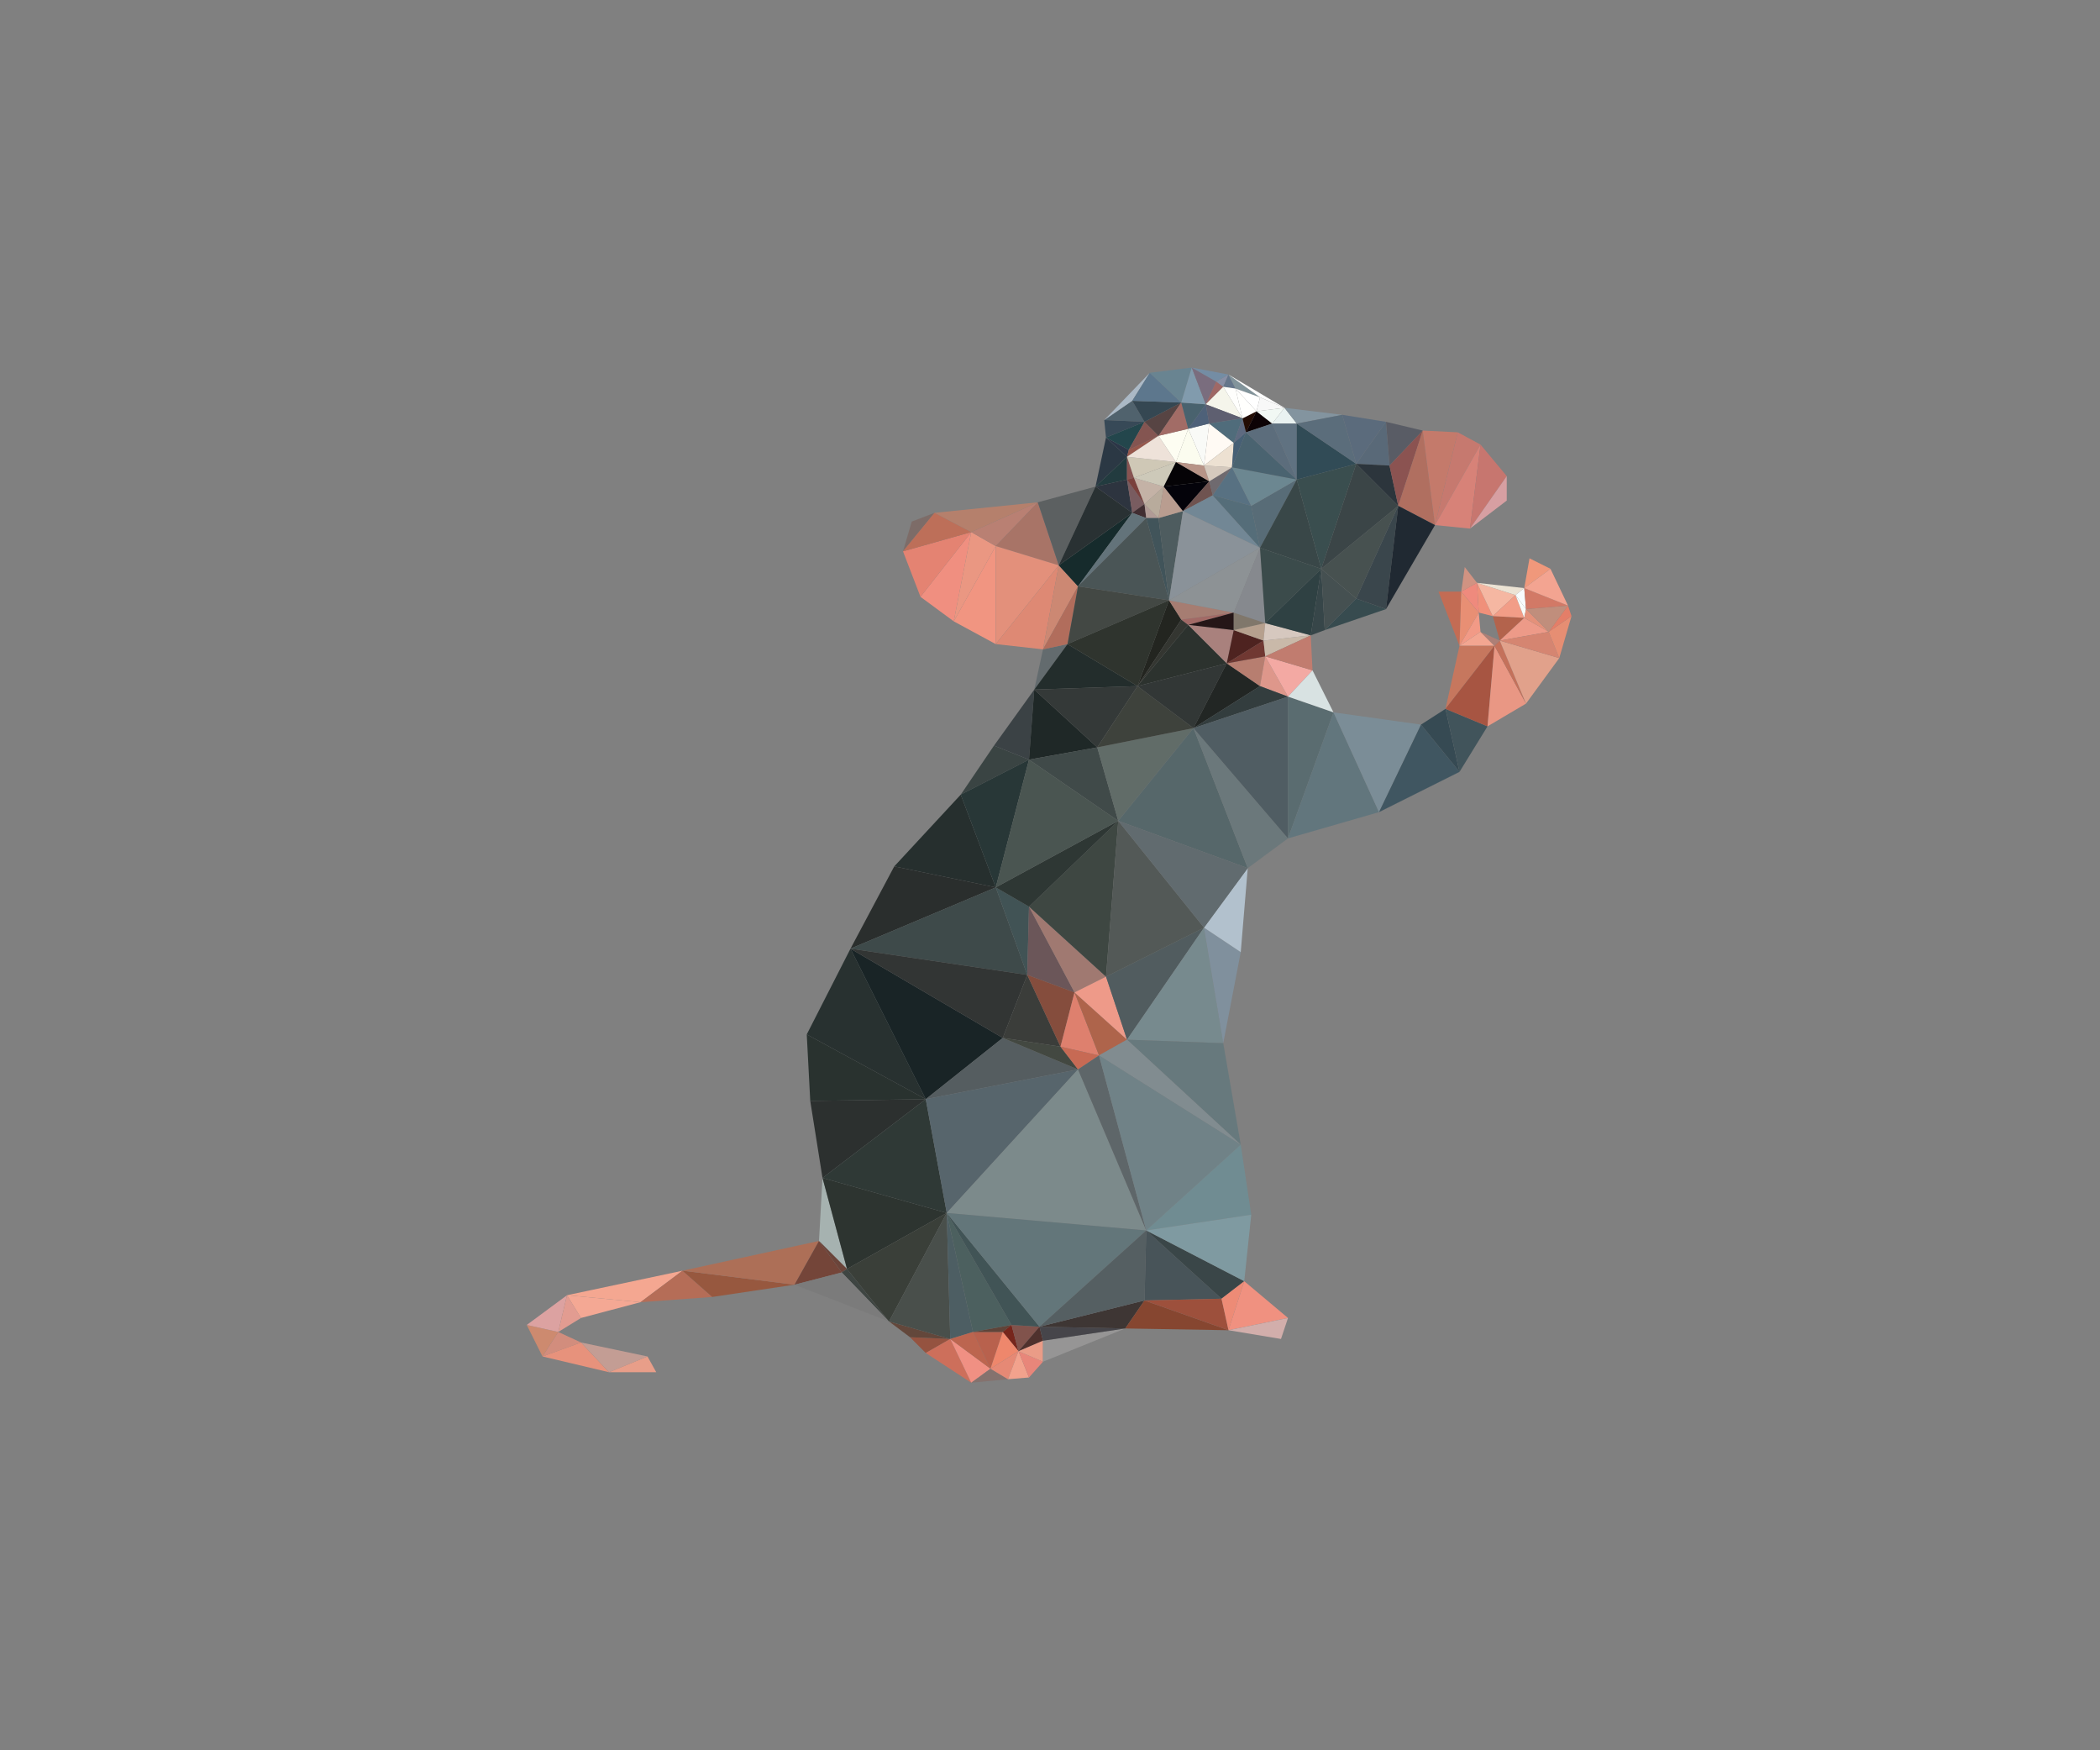 <?xml version="1.0" encoding="utf-8"?>
<!-- Generator: Adobe Illustrator 19.0.0, SVG Export Plug-In . SVG Version: 6.00 Build 0)  -->
<svg version="1.1" id="图层_1" xmlns="http://www.w3.org/2000/svg" xmlns:xlink="http://www.w3.org/1999/xlink" x="0px" y="0px"
	 width="1200px" height="1000px" viewBox="0 0 1200 1000" style="enable-background:new 0 0 1200 1000;" xml:space="preserve">
<rect x="0" y="0" width="1200" height="1000" fill="#808080" stroke="none"/>
<g>
	<polygon style="fill:#CD8A6F;" points="301,757 310,775 319,761 	"/>
	<polygon style="fill:#DCA2A1;" points="301,757 319,761 324,740 	"/>
	<polygon style="fill:#D28D7D;" points="319,761 310,775 332,767 	"/>
	<polygon style="fill:#E29C91;" points="324,740 319,761 332,753 	"/>
	<polygon style="fill:#E7927C;" points="332,767 310,775 348,784 	"/>
	<polygon style="fill:#F4A894;" points="324,740 332,753 366,744 	"/>
	<polygon style="fill:#C39D94;" points="332,767 348,784 370,775 	"/>
	<polygon style="fill:#E89E89;" points="370,775 348,784 375,784 	"/>
	<polygon style="fill:#F4A791;" points="324,740 366,744 390,726 	"/>
	<polygon style="fill:#B56D57;" points="390,726 366,744 407,741 	"/>
	<polygon style="fill:#97583F;" points="390,726 407,741 454,734 	"/>
	<polygon style="fill:#AD6F57;" points="390,726 454,734 468,709 	"/>
	<polygon style="fill:#744539;" points="468,709 454,734 481,727 	"/>
	<polygon style="fill:#A6B2B0;" points="470,673 468,709 484,725 	"/>
	<polygon style="fill:#6B443A;" points="468,709 481,727 484,725 	"/>
	<polygon style="fill:#3E4542;" points="484,725 481,727 508,755 	"/>
	<polygon style="fill:#7B7B7B;" points="481,727 454,734 508,755 	"/>
	<polygon style="fill:#2C302F;" points="463,629 470,673 529,628 	"/>
	<polygon style="fill:#29322F;" points="461,591 463,629 529,628 	"/>
	<polygon style="fill:#283130;" points="486,542 461,591 529,628 	"/>
	<polygon style="fill:#7D6C68;" points="521,298 516,315 534,293 	"/>
	<polygon style="fill:#2D3430;" points="470,673 484,725 541,693 	"/>
	<polygon style="fill:#2F3936;" points="529,628 470,673 541,693 	"/>
	<polygon style="fill:#3A3F39;" points="484,725 508,755 541,693 	"/>
	<polygon style="fill:#955340;" points="520,764 529,773 543,765 	"/>
	<polygon style="fill:#63473B;" points="508,755 520,764 543,765 	"/>
	<polygon style="fill:#494F4B;" points="541,693 508,755 543,765 	"/>
	<polygon style="fill:#F08F80;" points="526,341 545,355 555,304 	"/>
	<polygon style="fill:#E48372;" points="516,315 526,341 555,304 	"/>
	<polygon style="fill:#BD6F59;" points="534,293 516,315 555,304 	"/>
	<polygon style="fill:#CD6F5B;" points="543,765 529,773 555,790 	"/>
	<polygon style="fill:#4D5E63;" points="541,693 543,765 556,761 	"/>
	<polygon style="fill:#F09083;" points="543,765 555,790 566,782 	"/>
	<polygon style="fill:#BC654F;" points="556,761 543,765 566,782 	"/>
	<polygon style="fill:#EA9782;" points="555,304 545,355 569,312 	"/>
	<polygon style="fill:#F19581;" points="545,355 569,368 569,312 	"/>
	<polygon style="fill:#262F2E;" points="549,454 511,495 569,507 	"/>
	<polygon style="fill:#2A2E2D;" points="511,495 486,542 569,507 	"/>
	<polygon style="fill:#B8614D;" points="556,761 566,782 573,761 	"/>
	<polygon style="fill:#192426;" points="486,542 529,628 573,593 	"/>
	<polygon style="fill:#85726E;" points="566,782 555,790 576,788 	"/>
	<polygon style="fill:#4C605F;" points="541,693 556,761 578,757 	"/>
	<polygon style="fill:#5F4439;" points="556,761 573,761 578,757 	"/>
	<polygon style="fill:#76261C;" points="578,757 573,761 582,772 	"/>
	<polygon style="fill:#EE876C;" points="573,761 566,782 582,772 	"/>
	<polygon style="fill:#E68975;" points="566,782 576,788 582,772 	"/>
	<polygon style="fill:#3E4A4A;" points="569,507 486,542 587,557 	"/>
	<polygon style="fill:#323534;" points="486,542 573,593 587,557 	"/>
	<polygon style="fill:#F2A28D;" points="582,772 576,788 588,787 	"/>
	<polygon style="fill:#415355;" points="569,507 587,557 588,518 	"/>
	<polygon style="fill:#3A4443;" points="568,426 549,454 588,434 	"/>
	<polygon style="fill:#283737;" points="549,454 569,507 588,434 	"/>
	<polygon style="fill:#3B4245;" points="568,426 588,434 591,394 	"/>
	<polygon style="fill:#B98073;" points="555,304 569,312 593,287 	"/>
	<polygon style="fill:#B5806C;" points="534,293 555,304 593,287 	"/>
	<polygon style="fill:#81534C;" points="578,757 582,772 594,758 	"/>
	<polygon style="fill:#415456;" points="541,693 578,757 594,758 	"/>
	<polygon style="fill:#E8867A;" points="582,772 588,787 596,778 	"/>
	<polygon style="fill:#4F312D;" points="594,758 582,772 596,766 	"/>
	<polygon style="fill:#EA9C87;" points="582,772 596,778 596,766 	"/>
	<polygon style="fill:#A87467;" points="593,287 569,312 605,323 	"/>
	<polygon style="fill:#E3907B;" points="569,312 569,368 605,323 	"/>
	<polygon style="fill:#DE8974;" points="569,368 596,371 605,323 	"/>
	<polygon style="fill:#3B3D3A;" points="587,557 573,593 606,598 	"/>
	<polygon style="fill:#636B6E;" points="596,371 591,394 610,368 	"/>
	<polygon style="fill:#6B5659;" points="588,518 587,557 614,567 	"/>
	<polygon style="fill:#854D3D;" points="587,557 606,598 614,567 	"/>
	<polygon style="fill:#CC8873;" points="605,323 596,371 616,335 	"/>
	<polygon style="fill:#B16D5C;" points="596,371 610,368 616,335 	"/>
	<polygon style="fill:#555D60;" points="573,593 529,628 616,611 	"/>
	<polygon style="fill:#434841;" points="606,598 573,593 616,611 	"/>
	<polygon style="fill:#57656C;" points="529,628 541,693 616,611 	"/>
	<polygon style="fill:#5C6061;" points="593,287 605,323 626,278 	"/>
	<polygon style="fill:#1F2827;" points="591,394 588,434 627,427 	"/>
	<polygon style="fill:#DE806E;" points="614,567 606,598 628,603 	"/>
	<polygon style="fill:#C76A54;" points="606,598 616,611 628,603 	"/>
	<polygon style="fill:#A07971;" points="588,518 614,567 632,558 	"/>
	<polygon style="fill:#3E4742;" points="588,518 632,558 639,469 	"/>
	<polygon style="fill:#404A49;" points="627,427 588,434 639,469 	"/>
	<polygon style="fill:#2E3734;" points="569,507 588,518 639,469 	"/>
	<polygon style="fill:#4A5551;" points="588,434 569,507 639,469 	"/>
	<polygon style="fill:#969595;" points="596,766 596,778 643,759 	"/>
	<polygon style="fill:#46454A;" points="594,758 596,766 643,759 	"/>
	<polygon style="fill:#2B3844;" points="632,250 626,278 644,261 	"/>
	<polygon style="fill:#223B3F;" points="644,261 626,278 644,274 	"/>
	<polygon style="fill:#AE644B;" points="614,567 628,603 644,594 	"/>
	<polygon style="fill:#EE9A89;" points="632,558 614,567 644,594 	"/>
	<polygon style="fill:#2C3647;" points="632,250 644,261 645,257 	"/>
	<polygon style="fill:#2D343F;" points="644,274 626,278 647,293 	"/>
	<polygon style="fill:#162B2C;" points="605,323 616,335 647,293 	"/>
	<polygon style="fill:#293133;" points="626,278 605,323 647,293 	"/>
	<polygon style="fill:#875351;" points="644,261 644,274 648,273 	"/>
	<polygon style="fill:#232D2C;" points="610,368 591,394 650,392 	"/>
	<polygon style="fill:#343938;" points="591,394 627,427 650,392 	"/>
	<polygon style="fill:#50626D;" points="647,229 631,240 654,241 	"/>
	<polygon style="fill:#374957;" points="631,240 632,250 654,241 	"/>
	<polygon style="fill:#23464C;" points="632,250 645,257 654,241 	"/>
	<polygon style="fill:#795C60;" points="644,274 647,293 654,288 	"/>
	<polygon style="fill:#7A413D;" points="648,273 644,274 654,288 	"/>
	<polygon style="fill:#3E3634;" points="594,758 643,759 654,743 	"/>
	<polygon style="fill:#412E32;" points="654,288 647,293 655,296 	"/>
	<polygon style="fill:#63737A;" points="647,293 616,335 655,296 	"/>
	<polygon style="fill:#7C8A8B;" points="616,611 541,693 655,703 	"/>
	<polygon style="fill:#63767A;" points="541,693 594,758 655,703 	"/>
	<polygon style="fill:#555F62;" points="594,758 654,743 655,703 	"/>
	<polygon style="fill:#5E6669;" points="628,603 616,611 655,703 	"/>
	<polygon style="fill:#ABB9C6;" points="631,240 647,229 657,213 	"/>
	<polygon style="fill:#845551;" points="654,241 645,257 662,249 	"/>
	<polygon style="fill:#97574C;" points="645,257 644,261 662,249 	"/>
	<polygon style="fill:#B09B96;" points="654,288 655,296 662,296 	"/>
	<polygon style="fill:#B8AB9C;" points="654,288 662,296 665,278 	"/>
	<polygon style="fill:#C4B2A6;" points="648,273 654,288 665,278 	"/>
	<polygon style="fill:#4A5556;" points="655,296 616,335 668,343 	"/>
	<polygon style="fill:#41545A;" points="662,296 655,296 668,343 	"/>
	<polygon style="fill:#434844;" points="616,335 610,368 668,343 	"/>
	<polygon style="fill:#2F342E;" points="610,368 650,392 668,343 	"/>
	<polygon style="fill:#CDC9B9;" points="648,273 665,278 672,264 	"/>
	<polygon style="fill:#CFC8B6;" points="644,261 648,273 672,264 	"/>
	<polygon style="fill:#EEE2D9;" points="662,249 644,261 672,264 	"/>
	<polygon style="fill:#574443;" points="654,241 662,249 675,230 	"/>
	<polygon style="fill:#354752;" points="647,229 654,241 675,230 	"/>
	<polygon style="fill:#5D778D;" points="657,213 647,229 675,230 	"/>
	<polygon style="fill:#232520;" points="668,343 650,392 675,354 	"/>
	<polygon style="fill:#4E5C5F;" points="662,296 668,343 676,292 	"/>
	<polygon style="fill:#B99D90;" points="665,278 662,296 676,292 	"/>
	<polygon style="fill:#FDFDF2;" points="662,249 672,264 679,245 	"/>
	<polygon style="fill:#A26C66;" points="675,230 662,249 679,245 	"/>
	<polygon style="fill:#343631;" points="675,354 650,392 679,357 	"/>
	<polygon style="fill:#698491;" points="657,213 675,230 681,210 	"/>
	<polygon style="fill:#616C68;" points="627,427 639,469 682,416 	"/>
	<polygon style="fill:#3E423C;" points="650,392 627,427 682,416 	"/>
	<polygon style="fill:#FBFCEF;" points="679,245 672,264 688,266 	"/>
	<polygon style="fill:#515C5F;" points="632,558 644,594 688,530 	"/>
	<polygon style="fill:#535957;" points="639,469 632,558 688,530 	"/>
	<polygon style="fill:#49626E;" points="675,230 679,245 689,231 	"/>
	<polygon style="fill:#819BAD;" points="681,210 675,230 689,231 	"/>
	<polygon style="fill:#F9FAF7;" points="679,245 688,266 691,242 	"/>
	<polygon style="fill:#4E6179;" points="689,231 679,245 691,242 	"/>
	<polygon style="fill:#04030A;" points="665,278 676,292 691,275 	"/>
	<polygon style="fill:#050306;" points="672,264 665,278 691,275 	"/>
	<polygon style="fill:#B79487;" points="688,266 672,264 691,275 	"/>
	<polygon style="fill:#6F5350;" points="691,275 676,292 693,283 	"/>
	<polygon style="fill:#7A6D7E;" points="681,210 689,231 695,218 	"/>
	<polygon style="fill:#485459;" points="655,703 654,743 698,742 	"/>
	<polygon style="fill:#9F6866;" points="695,218 689,231 699,221 	"/>
	<polygon style="fill:#778A8E;" points="688,530 644,594 699,596 	"/>
	<polygon style="fill:#2C322E;" points="679,357 650,392 701,379 	"/>
	<polygon style="fill:#323736;" points="650,392 682,416 701,379 	"/>
	<polygon style="fill:#888FA5;" points="695,218 699,221 702,214 	"/>
	<polygon style="fill:#748DA4;" points="681,210 695,218 702,214 	"/>
	<polygon style="fill:#864630;" points="654,743 643,759 702,760 	"/>
	<polygon style="fill:#9D503C;" points="698,742 654,743 702,760 	"/>
	<polygon style="fill:#6F6A6F;" points="691,275 693,283 704,267 	"/>
	<polygon style="fill:#D5C9BD;" points="688,266 691,275 704,267 	"/>
	<polygon style="fill:#FFFAF4;" points="691,242 688,266 705,253 	"/>
	<polygon style="fill:#EDE1D2;" points="688,266 704,267 705,253 	"/>
	<polygon style="fill:#A67D72;" points="668,343 675,354 705,350 	"/>
	<polygon style="fill:#A26A66;" points="675,354 679,357 705,350 	"/>
	<polygon style="fill:#A9817D;" points="679,357 701,379 705,360 	"/>
	<polygon style="fill:#251617;" points="705,350 679,357 705,360 	"/>
	<polygon style="fill:#65768B;" points="702,214 699,221 706,222 	"/>
	<polygon style="fill:#80909D;" points="688,530 699,596 709,544 	"/>
	<polygon style="fill:#67797D;" points="699,596 644,594 709,654 	"/>
	<polygon style="fill:#818C90;" points="644,594 628,603 709,654 	"/>
	<polygon style="fill:#708287;" points="628,603 655,703 709,654 	"/>
	<polygon style="fill:#F5F5EB;" points="699,221 689,231 710,239 	"/>
	<polygon style="fill:#FEFEFC;" points="706,222 699,221 710,239 	"/>
	<polygon style="fill:#5E5F70;" points="689,231 691,242 710,239 	"/>
	<polygon style="fill:#506C7B;" points="691,242 705,253 710,239 	"/>
	<polygon style="fill:#3A4648;" points="655,703 698,742 711,732 	"/>
	<polygon style="fill:#ED8B76;" points="698,742 702,760 711,732 	"/>
	<polygon style="fill:#476075;" points="705,253 704,267 712,247 	"/>
	<polygon style="fill:#5E6A80;" points="710,239 705,253 712,247 	"/>
	<polygon style="fill:#B2C1CD;" points="688,530 709,544 713,496 	"/>
	<polygon style="fill:#56676A;" points="682,416 639,469 713,496 	"/>
	<polygon style="fill:#616B6F;" points="639,469 688,530 713,496 	"/>
	<polygon style="fill:#587182;" points="704,267 693,283 715,289 	"/>
	<polygon style="fill:#708C92;" points="709,654 655,703 715,694 	"/>
	<polygon style="fill:#7F9AA1;" points="655,703 711,732 715,694 	"/>
	<polygon style="fill:#230C04;" points="710,239 712,247 718,235 	"/>
	<polygon style="fill:#FFFFFD;" points="706,222 710,239 718,235 	"/>
	<polygon style="fill:#82949B;" points="702,214 706,222 720,227 	"/>
	<polygon style="fill:#FFFFFF;" points="706,222 718,235 720,227 	"/>
	<polygon style="fill:#728795;" points="693,283 676,292 720,313 	"/>
	<polygon style="fill:#556D79;" points="715,289 693,283 720,313 	"/>
	<polygon style="fill:#8A9299;" points="676,292 668,343 720,313 	"/>
	<polygon style="fill:#8D9295;" points="668,343 705,350 720,313 	"/>
	<polygon style="fill:#222624;" points="701,379 682,416 720,392 	"/>
	<polygon style="fill:#4E2320;" points="705,360 701,379 722,366 	"/>
	<polygon style="fill:#80776B;" points="705,350 705,360 723,356 	"/>
	<polygon style="fill:#B6A08E;" points="705,360 722,366 723,356 	"/>
	<polygon style="fill:#86898E;" points="720,313 705,350 723,356 	"/>
	<polygon style="fill:#B77E70;" points="701,379 720,392 723,375 	"/>
	<polygon style="fill:#703832;" points="722,366 701,379 723,375 	"/>
	<polygon style="fill:#0C0205;" points="718,235 712,247 727,242 	"/>
	<polygon style="fill:#F8F8F8;" points="720,227 718,235 734,233 	"/>
	<polygon style="fill:#F1F8F4;" points="718,235 727,242 734,233 	"/>
	<polygon style="fill:#FFFFFF;" points="702,214 720,227 734,233 	"/>
	<polygon style="fill:#DE978B;" points="723,375 720,392 736,398 	"/>
	<polygon style="fill:#333D3E;" points="720,392 682,416 736,398 	"/>
	<polygon style="fill:#6B787B;" points="682,416 713,496 736,479 	"/>
	<polygon style="fill:#505D63;" points="736,398 682,416 736,479 	"/>
	<polygon style="fill:#F09180;" points="711,732 702,760 736,753 	"/>
	<polygon style="fill:#D2AEAB;" points="702,760 732,765 736,753 	"/>
	<polygon style="fill:#E9F2F1;" points="734,233 727,242 741,242 	"/>
	<polygon style="fill:#586C77;" points="715,289 720,313 741,274 	"/>
	<polygon style="fill:#607281;" points="741,242 727,242 741,274 	"/>
	<polygon style="fill:#6C8791;" points="704,267 715,289 741,274 	"/>
	<polygon style="fill:#4A6370;" points="712,247 704,267 741,274 	"/>
	<polygon style="fill:#5C6D7C;" points="727,242 712,247 741,274 	"/>
	<polygon style="fill:#C9B9A9;" points="722,366 723,375 749,363 	"/>
	<polygon style="fill:#D6C8BF;" points="723,356 722,366 749,363 	"/>
	<polygon style="fill:#F3A9A3;" points="723,375 736,398 750,383 	"/>
	<polygon style="fill:#C17C6F;" points="749,363 723,375 750,383 	"/>
	<polygon style="fill:#394748;" points="741,274 720,313 755,325 	"/>
	<polygon style="fill:#3B4B4B;" points="720,313 723,356 755,325 	"/>
	<polygon style="fill:#2F4143;" points="723,356 749,363 755,325 	"/>
	<polygon style="fill:#374649;" points="755,325 749,363 757,360 	"/>
	<polygon style="fill:#5A6C70;" points="736,398 736,479 762,407 	"/>
	<polygon style="fill:#D8E2E2;" points="750,383 736,398 762,407 	"/>
	<polygon style="fill:#83949F;" points="734,233 741,242 767,237 	"/>
	<polygon style="fill:#3A4E4F;" points="741,274 755,325 775,265 	"/>
	<polygon style="fill:#314B56;" points="741,242 741,274 775,265 	"/>
	<polygon style="fill:#5B6D7B;" points="767,237 741,242 775,265 	"/>
	<polygon style="fill:#455051;" points="755,325 757,360 775,342 	"/>
	<polygon style="fill:#62767D;" points="762,407 736,479 788,464 	"/>
	<polygon style="fill:#5B6B7C;" points="767,237 775,265 792,241 	"/>
	<polygon style="fill:#374B4F;" points="775,342 757,360 792,348 	"/>
	<polygon style="fill:#596978;" points="792,241 775,265 794,266 	"/>
	<polygon style="fill:#475150;" points="755,325 775,342 799,289 	"/>
	<polygon style="fill:#3B4547;" points="775,265 755,325 799,289 	"/>
	<polygon style="fill:#2C353C;" points="794,266 775,265 799,289 	"/>
	<polygon style="fill:#3A464C;" points="775,342 792,348 799,289 	"/>
	<polygon style="fill:#7B8D97;" points="762,407 788,464 812,414 	"/>
	<polygon style="fill:#595C65;" points="792,241 794,266 813,246 	"/>
	<polygon style="fill:#8B5351;" points="794,266 799,289 813,246 	"/>
	<polygon style="fill:#B06F60;" points="813,246 799,289 820,300 	"/>
	<polygon style="fill:#202932;" points="799,289 792,348 820,300 	"/>
	<polygon style="fill:#C47A6B;" points="813,246 820,300 833,247 	"/>
	<polygon style="fill:#405661;" points="812,414 788,464 834,441 	"/>
	<polygon style="fill:#364A53;" points="826,405 812,414 834,441 	"/>
	<polygon style="fill:#C36C54;" points="822,338 834,369 835,338 	"/>
	<polygon style="fill:#D19382;" points="837,324 835,338 844,333 	"/>
	<polygon style="fill:#E88F74;" points="835,338 834,369 845,350 	"/>
	<polygon style="fill:#EF8A7D;" points="844,333 835,338 845,350 	"/>
	<polygon style="fill:#C6796F;" points="833,247 820,300 846,254 	"/>
	<polygon style="fill:#D78278;" points="820,300 840,302 846,254 	"/>
	<polygon style="fill:#F29A86;" points="845,350 834,369 846,361 	"/>
	<polygon style="fill:#41545B;" points="826,405 834,441 850,415 	"/>
	<polygon style="fill:#F0907A;" points="844,333 845,350 853,352 	"/>
	<polygon style="fill:#F3A691;" points="846,361 834,369 854,369 	"/>
	<polygon style="fill:#C6775E;" points="834,369 826,405 854,369 	"/>
	<polygon style="fill:#A75542;" points="826,405 850,415 854,369 	"/>
	<polygon style="fill:#AD7F76;" points="846,361 854,369 857,366 	"/>
	<polygon style="fill:#C7766F;" points="846,254 840,302 861,272 	"/>
	<polygon style="fill:#D79FA2;" points="840,302 861,286 861,272 	"/>
	<polygon style="fill:#F5B7A2;" points="844,333 853,352 866,340 	"/>
	<polygon style="fill:#ECE3D4;" points="844,333 866,340 871,336 	"/>
	<polygon style="fill:#B3634C;" points="853,352 857,366 871,353 	"/>
	<polygon style="fill:#F29D87;" points="866,340 853,352 871,353 	"/>
	<polygon style="fill:#F7FBFC;" points="871,336 866,340 872,348 	"/>
	<polygon style="fill:#F8FBF8;" points="866,340 871,353 872,348 	"/>
	<polygon style="fill:#E99784;" points="854,369 850,415 872,402 	"/>
	<polygon style="fill:#C4715B;" points="857,366 854,369 872,402 	"/>
	<polygon style="fill:#ED9A88;" points="871,353 857,366 885,361 	"/>
	<polygon style="fill:#E4917A;" points="872,348 871,353 885,361 	"/>
	<polygon style="fill:#F0987B;" points="874,319 871,336 886,325 	"/>
	<polygon style="fill:#E1A18B;" points="857,366 872,402 891,376 	"/>
	<polygon style="fill:#D58571;" points="885,361 857,366 891,376 	"/>
	<polygon style="fill:#C08E7C;" points="872,348 885,361 896,346 	"/>
	<polygon style="fill:#D27966;" points="871,336 872,348 896,346 	"/>
	<polygon style="fill:#F3A491;" points="886,325 871,336 896,346 	"/>
	<polygon style="fill:#E68E73;" points="885,361 891,376 898,352 	"/>
	<polygon style="fill:#E47E68;" points="896,346 885,361 898,352 	"/>
</g>
</svg>
